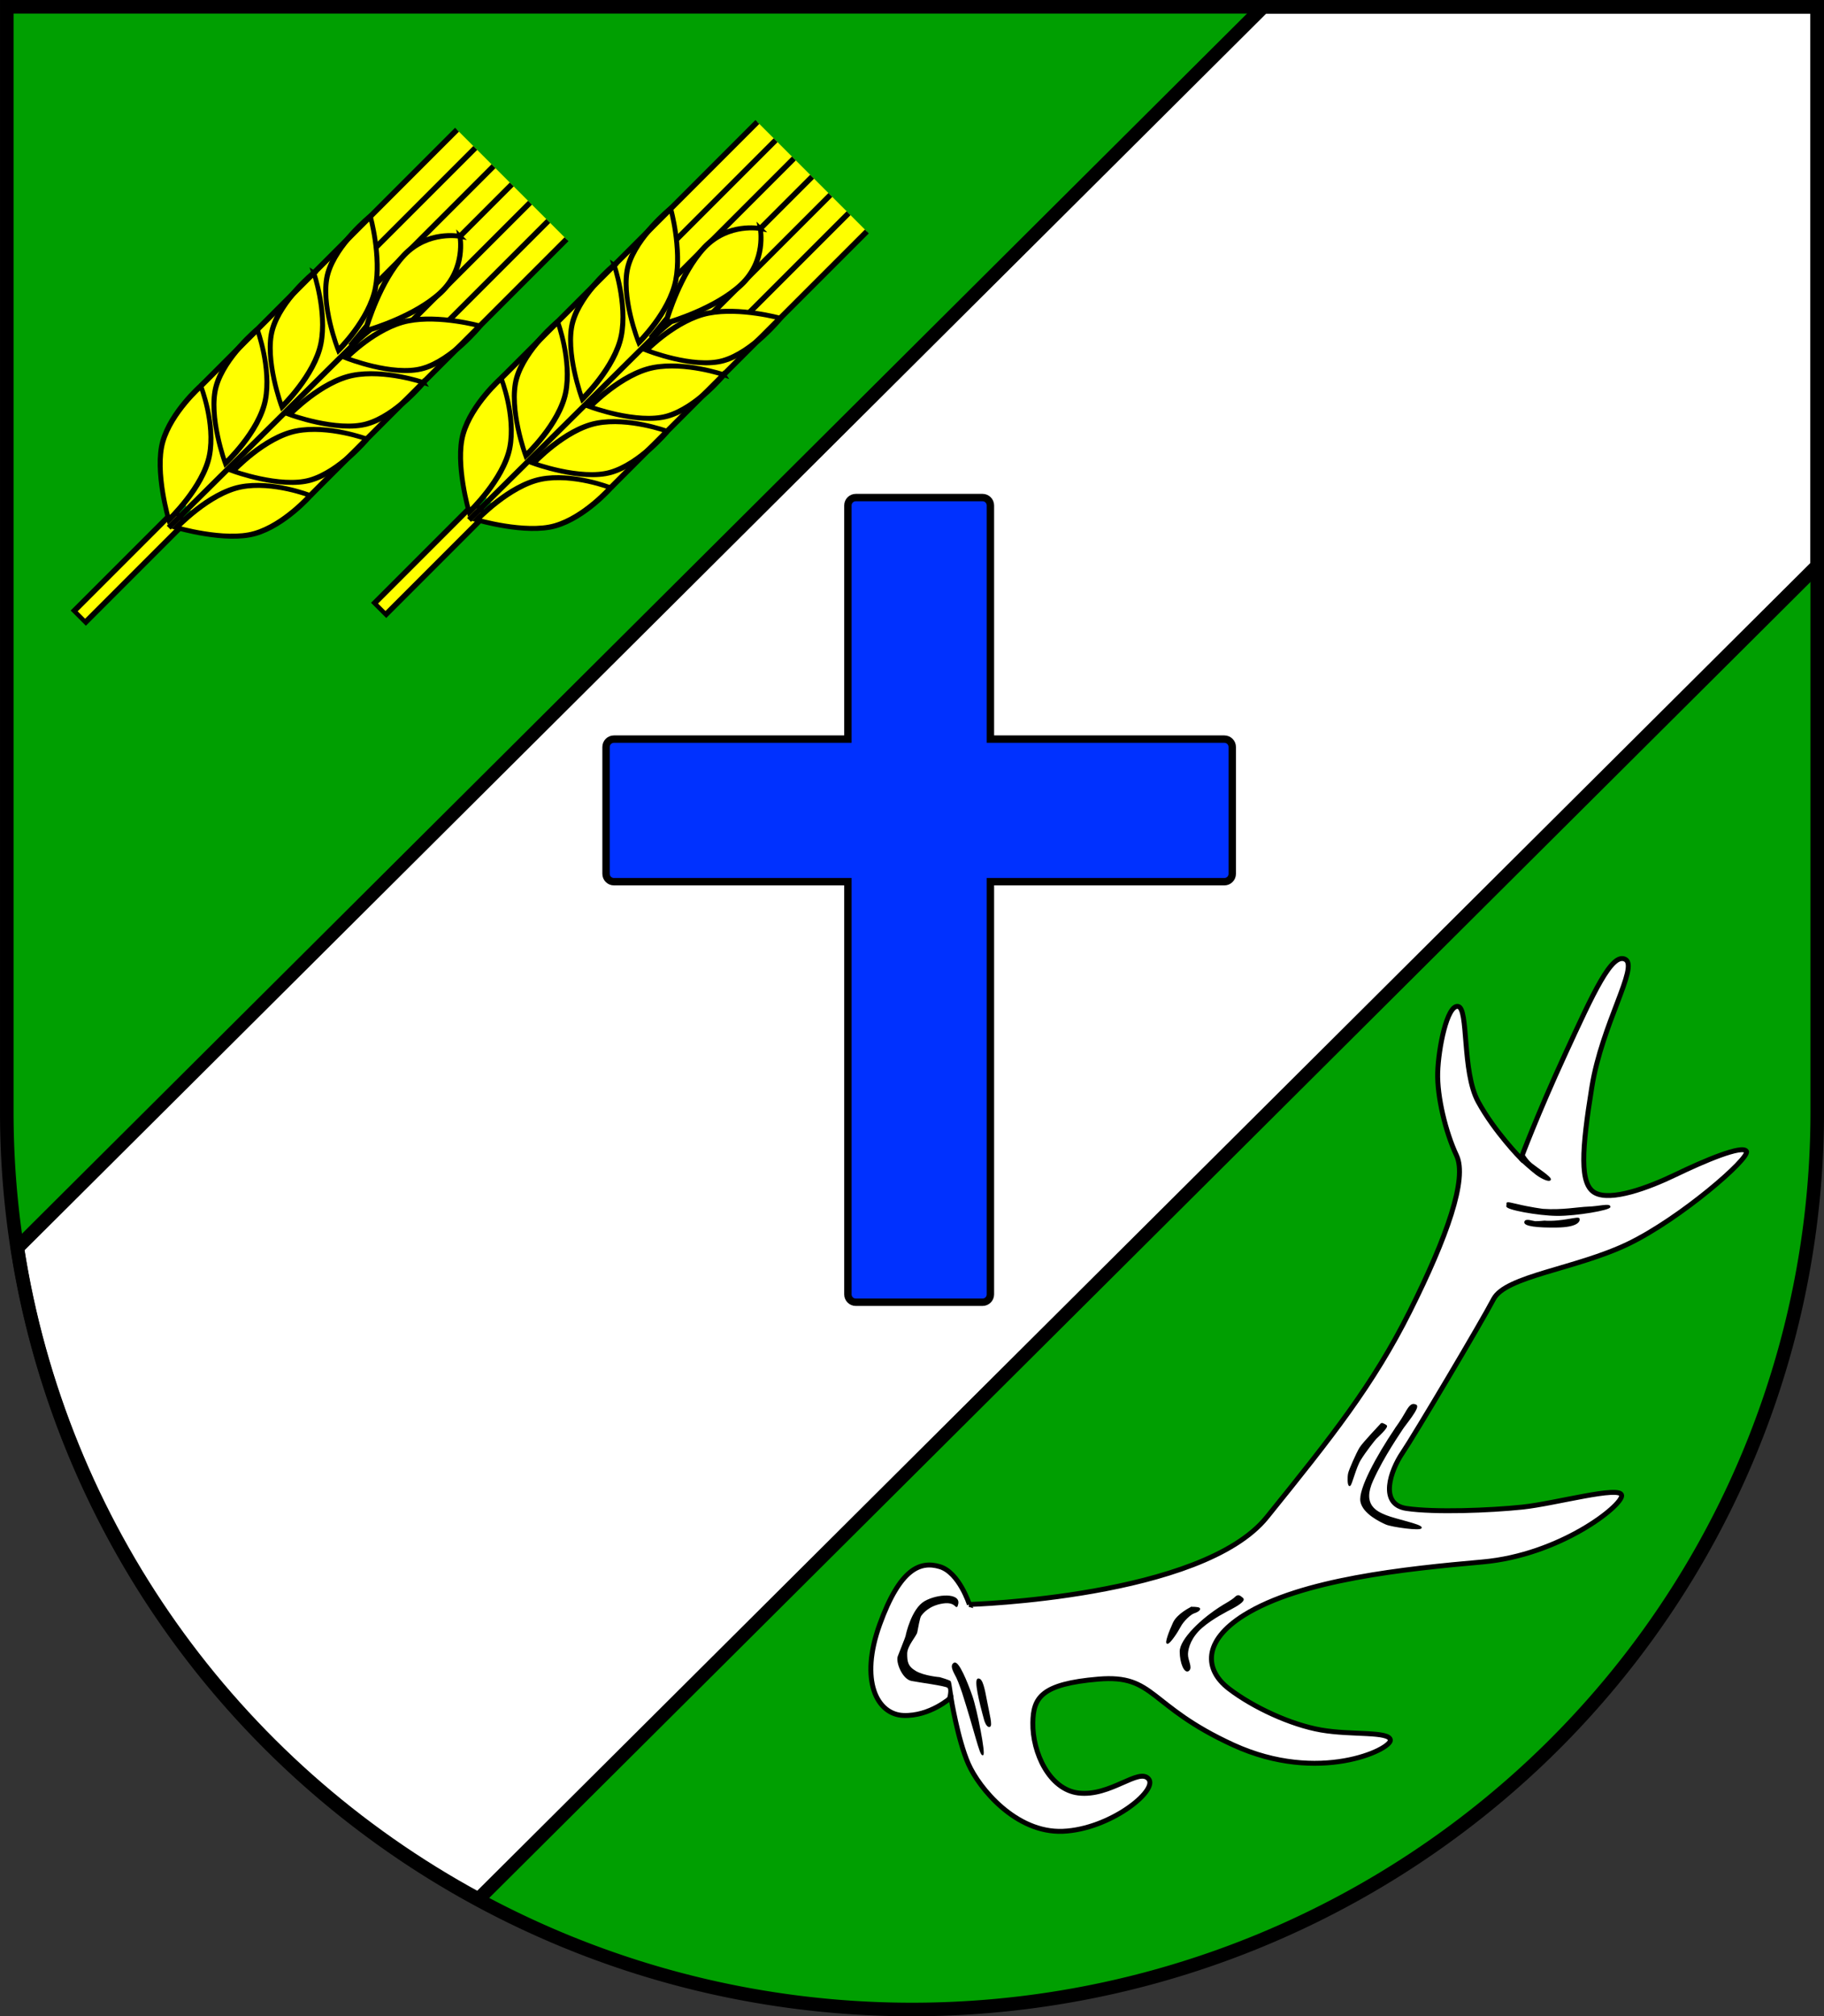 <?xml version="1.0" encoding="UTF-8" standalone="no"?>
<!-- Created with Inkscape (http://www.inkscape.org/) -->

<svg
   width="148.07mm"
   height="163.609mm"
   viewBox="0 0 148.07 163.609"
   version="1.1"
   id="svg4079"
   inkscape:version="1.2.2 (732a01da63, 2022-12-09)"
   sodipodi:docname="DEU Mönkloh COA.svg"
   xmlns:inkscape="http://www.inkscape.org/namespaces/inkscape"
   xmlns:sodipodi="http://sodipodi.sourceforge.net/DTD/sodipodi-0.dtd"
   xmlns="http://www.w3.org/2000/svg"
   xmlns:svg="http://www.w3.org/2000/svg">
  <rect x="0" y="0" width="148.07" height="163.609" fill="#333333" stroke="none"/>
  <sodipodi:namedview
     id="namedview4081"
     pagecolor="#ffffff"
     bordercolor="#666666"
     borderopacity="1.0"
     inkscape:showpageshadow="2"
     inkscape:pageopacity="0.0"
     inkscape:pagecheckerboard="0"
     inkscape:deskcolor="#d1d1d1"
     inkscape:document-units="mm"
     showgrid="false"
     inkscape:zoom="0.86563808"
     inkscape:cx="279.56256"
     inkscape:cy="310.17582"
     inkscape:current-layer="layer1" />
  <defs
     id="defs4076" />
  <g
     inkscape:label="Ebene 1"
     inkscape:groupmode="layer"
     id="layer1"
     transform="translate(-576.596,-71.729)">
    <g
       id="g3910"
       transform="translate(350.711,192.121)">
      <path
         id="path2882"
         style="fill:#009f01;fill-opacity:1;stroke:none;stroke-width:1.1;stroke-linecap:round;stroke-dasharray:none"
         d="m 226.436,-119.841 v 89.695 a 73.485,72.814 0 0 0 73.485,72.814 73.485,72.814 0 0 0 73.485,-72.814 v -89.695 z" />
      <path
         id="path3001"
         style="fill:#ffffff;fill-opacity:1;stroke:#000000;stroke-width:1.1;stroke-linecap:round;stroke-dasharray:none"
         d="M 328.45,-119.841 227.295,-19.136 c 3.482,22.433 17.321,41.975 37.428,52.848 L 373.406,-74.488 v -45.353 z"
         sodipodi:nodetypes="cccccc" />
      <path
         id="path3635"
         style="fill:none;fill-opacity:1;stroke:#000000;stroke-width:1.1;stroke-linecap:round;stroke-dasharray:none"
         d="m 226.436,-119.841 v 89.695 a 73.485,72.814 0 0 0 73.485,72.814 73.485,72.814 0 0 0 73.485,-72.814 v -89.695 z" />
      <g
         id="g2328"
         transform="rotate(45,553.615,19.696)">
        <g
           id="g4040"
           transform="matrix(0.751,0,0,0.603,13.407,33.702)">
          <rect
             style="fill:#ffff00;stroke:#000000;stroke-width:0.594;stroke-dasharray:none"
             id="rect3960"
             width="1.73"
             height="19.034"
             x="353.553"
             y="199.517" />
          <path
             style="fill:#ffff00;stroke:none;stroke-width:0.8;stroke-dasharray:none"
             d="m 346.05,159.343 h 16.735 v 25.751 l -3.883,7.942 -4.484,5.295 -4.482,-5.339 -3.885,-7.898 z"
             id="path3864" />
          <path
             style="fill:#ffff00;stroke:none;stroke-width:0.8;stroke-dasharray:none"
             d="m 346.05,136.318 h 16.735 v 16.497 l -8.643,10.748 -8.092,-10.748 z"
             id="path3808" />
          <g
             id="g3766"
             inkscape:transform-center-x="-5.5782509"
             inkscape:transform-center-y="-6.6740693"
             transform="matrix(-1,0,0,1,708.836,0)">
            <path
               style="fill:none;stroke:#000000;stroke-width:0.594;stroke-dasharray:none"
               d="m 351.629,136.318 v 24.472"
               id="path3760" />
            <path
               style="fill:none;stroke:#000000;stroke-width:0.594;stroke-dasharray:none"
               d="m 348.84,136.318 v 20.912"
               id="path3762" />
            <path
               style="fill:none;stroke:#000000;stroke-width:0.594;stroke-dasharray:none"
               d="M 346.05,152.815 V 136.318"
               id="path3764" />
          </g>
          <g
             id="g3758">
            <path
               style="fill:none;stroke:#000000;stroke-width:0.594;stroke-dasharray:none"
               d="m 351.629,136.318 v 24.472"
               id="path3751" />
            <path
               style="fill:none;stroke:#000000;stroke-width:0.594;stroke-dasharray:none"
               d="m 348.84,136.318 v 20.912"
               id="path3749" />
            <path
               style="fill:none;stroke:#000000;stroke-width:0.594;stroke-dasharray:none"
               d="M 346.05,152.815 V 136.318"
               id="path3747" />
          </g>
          <g
             id="g3691">
            <path
               style="fill:#ffff00;stroke:#000000;stroke-width:0.594;stroke-dasharray:none"
               d="m 346.05,185.094 c 0,0 -0.278,5.284 1.335,8.899 1.613,3.615 6.452,6.897 6.452,6.897 0,0 0.134,-6.374 -1.812,-9.989 -1.947,-3.615 -5.974,-5.806 -5.974,-5.806 z"
               id="path3560"
               sodipodi:nodetypes="cscsc" />
            <path
               style="fill:#ffff00;stroke:#000000;stroke-width:0.594;stroke-dasharray:none"
               d="m 346.05,152.815 c 0,0 -0.514,5.834 1.099,9.449 1.613,3.615 6.688,6.346 6.688,6.346 0,0 0.056,-5.784 -1.891,-9.399 -1.947,-3.615 -5.895,-6.396 -5.895,-6.396 z"
               id="path3611"
               sodipodi:nodetypes="cscsc" />
            <path
               style="fill:#ffff00;stroke:#000000;stroke-width:0.594;stroke-dasharray:none"
               d="m 346.05,163.575 c 0,0 -0.475,5.677 1.138,9.292 1.613,3.615 6.648,6.503 6.648,6.503 0,0 0.095,-6.138 -1.852,-9.753 -1.947,-3.615 -5.935,-6.042 -5.935,-6.042 z"
               id="path3613"
               sodipodi:nodetypes="cscsc" />
            <path
               style="fill:#ffff00;stroke:#000000;stroke-width:0.594;stroke-dasharray:none"
               d="m 346.05,174.334 c 0,0 -0.435,5.677 1.177,9.292 1.613,3.615 6.609,6.503 6.609,6.503 0,0 0.174,-6.217 -1.773,-9.832 -1.947,-3.615 -6.013,-5.963 -6.013,-5.963 z"
               id="path3615"
               sodipodi:nodetypes="cscsc" />
          </g>
          <g
             id="g3701"
             inkscape:transform-center-x="-4.511158"
             inkscape:transform-center-y="54.273885"
             transform="matrix(-1,0,0,1,708.836,0)">
            <path
               style="fill:#ffff00;stroke:#000000;stroke-width:0.594;stroke-dasharray:none"
               d="m 346.05,185.094 c 0,0 -0.278,5.284 1.335,8.899 1.613,3.615 6.452,6.897 6.452,6.897 0,0 0.134,-6.374 -1.812,-9.989 -1.947,-3.615 -5.974,-5.806 -5.974,-5.806 z"
               id="path3693"
               sodipodi:nodetypes="cscsc" />
            <path
               style="fill:#ffff00;stroke:#000000;stroke-width:0.594;stroke-dasharray:none"
               d="m 346.05,152.815 c 0,0 -0.514,5.834 1.099,9.449 1.613,3.615 6.688,6.346 6.688,6.346 0,0 0.056,-5.784 -1.891,-9.399 -1.947,-3.615 -5.895,-6.396 -5.895,-6.396 z"
               id="path3695"
               sodipodi:nodetypes="cscsc" />
            <path
               style="fill:#ffff00;stroke:#000000;stroke-width:0.594;stroke-dasharray:none"
               d="m 346.05,163.575 c 0,0 -0.475,5.677 1.138,9.292 1.613,3.615 6.648,6.503 6.648,6.503 0,0 0.095,-6.138 -1.852,-9.753 -1.947,-3.615 -5.935,-6.042 -5.935,-6.042 z"
               id="path3697"
               sodipodi:nodetypes="cscsc" />
            <path
               style="fill:#ffff00;stroke:#000000;stroke-width:0.594;stroke-dasharray:none"
               d="m 346.05,174.334 c 0,0 -0.435,5.677 1.177,9.292 1.613,3.615 6.609,6.503 6.609,6.503 0,0 0.174,-6.217 -1.773,-9.832 -1.947,-3.615 -6.013,-5.963 -6.013,-5.963 z"
               id="path3699"
               sodipodi:nodetypes="cscsc" />
          </g>
          <path
             style="fill:none;stroke:#000000;stroke-width:0.594;stroke-dasharray:none"
             d="m 354.418,136.318 v 12.125"
             id="path3753" />
          <path
             id="path3703"
             style="fill:#ffff00;stroke:#000000;stroke-width:0.594;stroke-dasharray:none"
             d="m 354.418,146.18 c 0,0 -2.949,2.478 -2.831,7.158 0.118,4.68 2.556,10.225 2.556,10.225 l 0.275,3.47 0.275,-3.47 c 0,0 2.438,-5.545 2.556,-10.225 0.118,-4.68 -2.832,-7.158 -2.832,-7.158 z"
             sodipodi:nodetypes="cscccsc" />
          <path
             style="fill:none;stroke:#000000;stroke-width:0.594;stroke-dasharray:none"
             d="m 354.555,164.187 -0.137,37.447"
             id="path3708"
             sodipodi:nodetypes="cc" />
          <path
             style="fill:none;stroke:#000000;stroke-width:0.594;stroke-dasharray:none"
             d="M 346.05,185.094 V 152.815"
             id="path3741" />
          <path
             style="fill:none;stroke:#000000;stroke-width:0.594;stroke-dasharray:none"
             d="M 362.785,185.094 V 152.815"
             id="path3743"
             inkscape:transform-center-x="-8.3673909"
             inkscape:transform-center-y="35.038864" />
        </g>
        <g
           id="g2272"
           transform="matrix(0.751,0,0,0.603,-3.39,51.388)">
          <rect
             style="fill:#ffff00;stroke:#000000;stroke-width:0.594;stroke-dasharray:none"
             id="rect2220"
             width="1.73"
             height="19.034"
             x="353.553"
             y="199.517" />
          <path
             style="fill:#ffff00;stroke:none;stroke-width:0.8;stroke-dasharray:none"
             d="m 346.05,159.343 h 16.735 v 25.751 l -3.883,7.942 -4.484,5.295 -4.482,-5.339 -3.885,-7.898 z"
             id="path2222" />
          <path
             style="fill:#ffff00;stroke:none;stroke-width:0.8;stroke-dasharray:none"
             d="m 346.05,136.318 h 16.735 v 16.497 l -8.643,10.748 -8.092,-10.748 z"
             id="path2224" />
          <g
             id="g2232"
             inkscape:transform-center-x="-5.5782509"
             inkscape:transform-center-y="-6.6740693"
             transform="matrix(-1,0,0,1,708.836,0)">
            <path
               style="fill:none;stroke:#000000;stroke-width:0.594;stroke-dasharray:none"
               d="m 351.629,136.318 v 24.472"
               id="path2226" />
            <path
               style="fill:none;stroke:#000000;stroke-width:0.594;stroke-dasharray:none"
               d="m 348.84,136.318 v 20.912"
               id="path2228" />
            <path
               style="fill:none;stroke:#000000;stroke-width:0.594;stroke-dasharray:none"
               d="M 346.05,152.815 V 136.318"
               id="path2230" />
          </g>
          <g
             id="g2240">
            <path
               style="fill:none;stroke:#000000;stroke-width:0.594;stroke-dasharray:none"
               d="m 351.629,136.318 v 24.472"
               id="path2234" />
            <path
               style="fill:none;stroke:#000000;stroke-width:0.594;stroke-dasharray:none"
               d="m 348.84,136.318 v 20.912"
               id="path2236" />
            <path
               style="fill:none;stroke:#000000;stroke-width:0.594;stroke-dasharray:none"
               d="M 346.05,152.815 V 136.318"
               id="path2238" />
          </g>
          <g
             id="g2250">
            <path
               style="fill:#ffff00;stroke:#000000;stroke-width:0.594;stroke-dasharray:none"
               d="m 346.05,185.094 c 0,0 -0.278,5.284 1.335,8.899 1.613,3.615 6.452,6.897 6.452,6.897 0,0 0.134,-6.374 -1.812,-9.989 -1.947,-3.615 -5.974,-5.806 -5.974,-5.806 z"
               id="path2242"
               sodipodi:nodetypes="cscsc" />
            <path
               style="fill:#ffff00;stroke:#000000;stroke-width:0.594;stroke-dasharray:none"
               d="m 346.05,152.815 c 0,0 -0.514,5.834 1.099,9.449 1.613,3.615 6.688,6.346 6.688,6.346 0,0 0.056,-5.784 -1.891,-9.399 -1.947,-3.615 -5.895,-6.396 -5.895,-6.396 z"
               id="path2244"
               sodipodi:nodetypes="cscsc" />
            <path
               style="fill:#ffff00;stroke:#000000;stroke-width:0.594;stroke-dasharray:none"
               d="m 346.05,163.575 c 0,0 -0.475,5.677 1.138,9.292 1.613,3.615 6.648,6.503 6.648,6.503 0,0 0.095,-6.138 -1.852,-9.753 -1.947,-3.615 -5.935,-6.042 -5.935,-6.042 z"
               id="path2246"
               sodipodi:nodetypes="cscsc" />
            <path
               style="fill:#ffff00;stroke:#000000;stroke-width:0.594;stroke-dasharray:none"
               d="m 346.05,174.334 c 0,0 -0.435,5.677 1.177,9.292 1.613,3.615 6.609,6.503 6.609,6.503 0,0 0.174,-6.217 -1.773,-9.832 -1.947,-3.615 -6.013,-5.963 -6.013,-5.963 z"
               id="path2248"
               sodipodi:nodetypes="cscsc" />
          </g>
          <g
             id="g2260"
             inkscape:transform-center-x="-4.511158"
             inkscape:transform-center-y="54.273885"
             transform="matrix(-1,0,0,1,708.836,0)">
            <path
               style="fill:#ffff00;stroke:#000000;stroke-width:0.594;stroke-dasharray:none"
               d="m 346.05,185.094 c 0,0 -0.278,5.284 1.335,8.899 1.613,3.615 6.452,6.897 6.452,6.897 0,0 0.134,-6.374 -1.812,-9.989 -1.947,-3.615 -5.974,-5.806 -5.974,-5.806 z"
               id="path2252"
               sodipodi:nodetypes="cscsc" />
            <path
               style="fill:#ffff00;stroke:#000000;stroke-width:0.594;stroke-dasharray:none"
               d="m 346.05,152.815 c 0,0 -0.514,5.834 1.099,9.449 1.613,3.615 6.688,6.346 6.688,6.346 0,0 0.056,-5.784 -1.891,-9.399 -1.947,-3.615 -5.895,-6.396 -5.895,-6.396 z"
               id="path2254"
               sodipodi:nodetypes="cscsc" />
            <path
               style="fill:#ffff00;stroke:#000000;stroke-width:0.594;stroke-dasharray:none"
               d="m 346.05,163.575 c 0,0 -0.475,5.677 1.138,9.292 1.613,3.615 6.648,6.503 6.648,6.503 0,0 0.095,-6.138 -1.852,-9.753 -1.947,-3.615 -5.935,-6.042 -5.935,-6.042 z"
               id="path2256"
               sodipodi:nodetypes="cscsc" />
            <path
               style="fill:#ffff00;stroke:#000000;stroke-width:0.594;stroke-dasharray:none"
               d="m 346.05,174.334 c 0,0 -0.435,5.677 1.177,9.292 1.613,3.615 6.609,6.503 6.609,6.503 0,0 0.174,-6.217 -1.773,-9.832 -1.947,-3.615 -6.013,-5.963 -6.013,-5.963 z"
               id="path2258"
               sodipodi:nodetypes="cscsc" />
          </g>
          <path
             style="fill:none;stroke:#000000;stroke-width:0.594;stroke-dasharray:none"
             d="m 354.418,136.318 v 12.125"
             id="path2262" />
          <path
             id="path2264"
             style="fill:#ffff00;stroke:#000000;stroke-width:0.594;stroke-dasharray:none"
             d="m 354.418,146.18 c 0,0 -2.949,2.478 -2.831,7.158 0.118,4.68 2.556,10.225 2.556,10.225 l 0.275,3.47 0.275,-3.47 c 0,0 2.438,-5.545 2.556,-10.225 0.118,-4.68 -2.832,-7.158 -2.832,-7.158 z"
             sodipodi:nodetypes="cscccsc" />
          <path
             style="fill:none;stroke:#000000;stroke-width:0.594;stroke-dasharray:none"
             d="m 354.555,164.187 -0.137,37.447"
             id="path2266"
             sodipodi:nodetypes="cc" />
          <path
             style="fill:none;stroke:#000000;stroke-width:0.594;stroke-dasharray:none"
             d="M 346.05,185.094 V 152.815"
             id="path2268" />
          <path
             style="fill:none;stroke:#000000;stroke-width:0.594;stroke-dasharray:none"
             d="M 362.785,185.094 V 152.815"
             id="path2270"
             inkscape:transform-center-x="-8.3673909"
             inkscape:transform-center-y="35.038864" />
        </g>
      </g>
      <g
         id="g2719"
         transform="translate(19.098,-200.324)">
        <path
           style="fill:#ffffff;stroke:#000000;stroke-width:0.4;stroke-linecap:round;stroke-dasharray:none"
           d="m 285.477,210.126 c 0,0 18.877,-0.551 24.147,-7.079 5.27,-6.528 8.618,-10.723 11.621,-16.729 3.003,-6.007 4.672,-10.734 3.782,-12.625 -0.89,-1.891 -1.585,-4.783 -1.529,-6.73 0.056,-1.947 0.751,-5.478 1.641,-5.367 0.89,0.111 0.306,5.284 1.641,7.731 1.335,2.447 3.476,4.616 3.476,4.616 0,0 1.314,-3.538 3.595,-8.493 2.281,-4.955 3.775,-8.259 4.877,-7.669 1.101,0.59 -1.888,5.231 -2.714,10.343 -0.826,5.113 -1.023,7.944 0.275,8.613 1.298,0.669 4.247,-0.393 6.528,-1.494 2.281,-1.101 5.427,-2.438 5.742,-1.888 0.315,0.551 -5.349,5.466 -9.596,7.512 -4.247,2.045 -9.95,2.596 -10.933,4.483 -0.983,1.888 -6.45,11.09 -7.396,12.481 -0.946,1.39 -1.947,4.171 0.334,4.505 2.28,0.334 6.73,0.167 9.399,-0.111 2.67,-0.278 8.009,-1.78 8.065,-0.945 0.056,0.834 -5.006,4.839 -11.29,5.395 -6.285,0.556 -14.749,1.43 -19.365,4.317 -3.362,2.103 -3.232,4.441 -1.219,5.978 1.962,1.498 4.995,2.91 7.472,3.343 2.478,0.433 5.584,0.079 5.624,0.826 0.039,0.747 -5.781,3.579 -12.742,0.393 -6.961,-3.186 -6.332,-5.742 -10.972,-5.349 -4.641,0.393 -5.276,1.51 -5.309,3.539 -0.039,2.438 1.349,5.418 3.697,5.702 2.596,0.315 4.916,-2.084 5.702,-1.14 0.787,0.944 -3.146,4.09 -6.961,4.247 -3.815,0.157 -6.804,-3.5 -7.669,-5.466 -0.865,-1.966 -1.416,-5.388 -1.416,-5.388 0,0 -1.691,1.534 -3.854,1.455 -2.163,-0.079 -3.579,-2.832 -1.927,-7.394 1.652,-4.562 3.304,-5.152 4.877,-4.68 1.573,0.472 2.399,3.068 2.399,3.068 z"
           id="path2496"
           sodipodi:nodetypes="csssssscssssssssssssssssssssssssc" />
        <path
           style="fill:#000000;stroke:#000000;stroke-width:0.1;stroke-linecap:round;stroke-dasharray:none"
           d="m 283.704,217.811 c 0,0 0.25,-0.806 0.014,-0.973 -0.236,-0.167 -2.225,-0.417 -2.934,-0.556 -0.709,-0.139 -1.237,-1.474 -1.071,-1.933 0.167,-0.459 0.626,-1.557 0.64,-1.669 0.014,-0.111 0.473,-2.183 1.516,-2.781 1.043,-0.598 2.854,-0.654 2.656,0.181 -0.139,0.584 -0.028,-0.264 -1.196,-0.083 -1.168,0.181 -1.655,0.834 -1.794,1.015 -0.139,0.181 -0.264,1.057 -0.334,1.363 -0.07,0.306 -0.82,1.098 -0.82,1.738 0,0.64 0.042,1.057 0.737,1.46 0.695,0.403 1.947,0.501 1.947,0.501 0,0 0.82,0.236 0.862,0.32 0.042,0.083 0.195,1.196 0.195,1.196 z"
           id="path2562"
           sodipodi:nodetypes="cssscssssssscscc" />
        <path
           style="fill:#000000;stroke:#000000;stroke-width:0.1;stroke-linecap:round;stroke-dasharray:none"
           d="m 284.946,217.303 c 1.022,3.205 1.396,4.995 1.612,5.014 0.216,0.02 -0.492,-3.638 -0.885,-4.759 -0.393,-1.121 -1.101,-2.871 -1.435,-2.655 -0.334,0.216 0.039,0.747 0.236,1.16 0.197,0.413 0.472,1.239 0.472,1.239 z"
           id="path2618" />
        <path
           style="fill:#000000;stroke:#000000;stroke-width:0.1;stroke-linecap:round;stroke-dasharray:none"
           d="m 286.736,219.525 c -0.433,-1.553 -0.846,-3.323 -0.531,-3.343 0.315,-0.02 0.472,0.787 0.669,1.829 0.197,1.042 0.452,1.966 0.236,2.006 -0.216,0.039 -0.374,-0.492 -0.374,-0.492 z"
           id="path2620" />
        <path
           style="fill:#000000;stroke:#000000;stroke-width:0.1;stroke-linecap:round;stroke-dasharray:none"
           d="m 303.509,210.362 c 0,0 -1.121,0.531 -1.455,1.258 -0.334,0.728 -0.688,1.671 -0.492,1.652 0.197,-0.02 0.787,-0.905 1.023,-1.357 0.236,-0.452 0.826,-1.023 1.14,-1.121 0.315,-0.098 0.511,-0.275 0.413,-0.354 -0.098,-0.079 -0.629,-0.079 -0.629,-0.079 z"
           id="path2622" />
        <path
           style="fill:#000000;stroke:#000000;stroke-width:0.1;stroke-linecap:round;stroke-dasharray:none"
           d="m 306.124,210.185 c -1.848,1.121 -3.52,2.812 -3.52,3.756 0,0.944 0.374,1.77 0.669,1.534 0.295,-0.236 -0.118,-0.806 -0.098,-1.337 0.02,-0.531 0.295,-1.396 1.18,-2.163 0.885,-0.767 2.124,-1.376 2.419,-1.534 0.295,-0.157 1.121,-0.61 0.885,-0.806 -0.236,-0.197 -0.354,-0.315 -0.59,-0.079 -0.236,0.236 -0.944,0.629 -0.944,0.629 z"
           id="path2624" />
        <path
           style="fill:#000000;stroke:#000000;stroke-width:0.1;stroke-linecap:round;stroke-dasharray:none"
           d="m 318.945,195.437 c -0.157,0.177 -1.494,1.573 -1.75,1.986 -0.256,0.413 -0.865,1.789 -0.924,2.084 -0.059,0.295 -0.059,0.964 0.079,0.964 0.138,0 0.452,-1.435 0.865,-2.104 0.413,-0.669 1.16,-1.612 1.258,-1.711 0.098,-0.098 1.003,-0.924 0.846,-1.042 -0.157,-0.118 -0.374,-0.177 -0.374,-0.177 z"
           id="path2626" />
        <path
           style="fill:#000000;stroke:#000000;stroke-width:0.1;stroke-linecap:round;stroke-dasharray:none"
           d="m 320.105,195.811 c -1.593,2.36 -3.009,4.995 -2.832,5.958 0.177,0.964 1.593,1.632 2.045,1.829 0.452,0.197 2.832,0.531 2.832,0.295 0,-0.236 -2.065,-0.649 -2.851,-0.964 -0.787,-0.315 -2.006,-0.865 -1.082,-2.891 0.924,-2.025 2.222,-3.854 2.399,-4.149 0.177,-0.295 1.435,-1.77 1.121,-1.927 -0.315,-0.157 -0.492,0 -0.846,0.629 -0.354,0.629 -0.787,1.219 -0.787,1.219 z"
           id="path2628" />
        <path
           style="fill:#000000;stroke:#000000;stroke-width:0.1;stroke-linecap:round;stroke-dasharray:none"
           d="m 330.186,174.082 c 0,0 0.862,0.793 1.307,1.126 0.445,0.334 1.043,0.612 1.14,0.445 0.097,-0.167 -1.126,-0.959 -1.516,-1.279 -0.389,-0.32 -0.667,-0.82 -0.667,-0.82 z"
           id="path2630" />
        <path
           style="fill:#000000;stroke:#000000;stroke-width:0.1;stroke-linecap:round;stroke-dasharray:none"
           d="m 332.035,178.073 c 1.571,0.111 2.85,-0.153 3.699,-0.181 0.848,-0.028 1.71,-0.278 1.738,-0.042 0.028,0.236 -2.739,0.709 -4.283,0.695 -1.543,-0.014 -4.171,-0.501 -4.074,-0.751 0.097,-0.25 -0.278,-0.375 0.82,-0.111 1.098,0.264 2.1,0.389 2.1,0.389 z"
           id="path2632" />
        <path
           style="fill:#000000;stroke:#000000;stroke-width:0.1;stroke-linecap:round;stroke-dasharray:none"
           d="m 332.16,179.032 c 1.46,0.097 2.767,-0.389 2.809,-0.195 0.042,0.195 -0.153,0.626 -1.78,0.653 -1.627,0.028 -2.656,-0.111 -2.614,-0.389 0.042,-0.278 0.626,-0.042 0.82,-0.028 0.195,0.014 0.765,-0.042 0.765,-0.042 z"
           id="path2634" />
      </g>
      <path
         id="rect2773"
         style="fill:#0031ff;fill-opacity:1;stroke:#000000;stroke-width:0.6;stroke-linecap:round;stroke-dasharray:none"
         d="m 295.356,-80.017 c -0.354,0 -0.64,0.285 -0.64,0.64 v 18.961 h -18.993 c -0.354,0 -0.64,0.285 -0.64,0.64 v 10.289 c 0,0.354 0.285,0.64 0.64,0.64 h 18.993 v 33.486 c 0,0.354 0.285,0.64 0.64,0.64 h 10.289 c 0.354,0 0.64,-0.285 0.64,-0.64 v -33.486 h 18.993 c 0.354,0 0.64,-0.285 0.64,-0.64 v -10.289 c 0,-0.354 -0.285,-0.64 -0.64,-0.64 h -18.993 v -18.961 c 0,-0.354 -0.285,-0.64 -0.64,-0.64 z" />
    </g>
  </g>
</svg>
